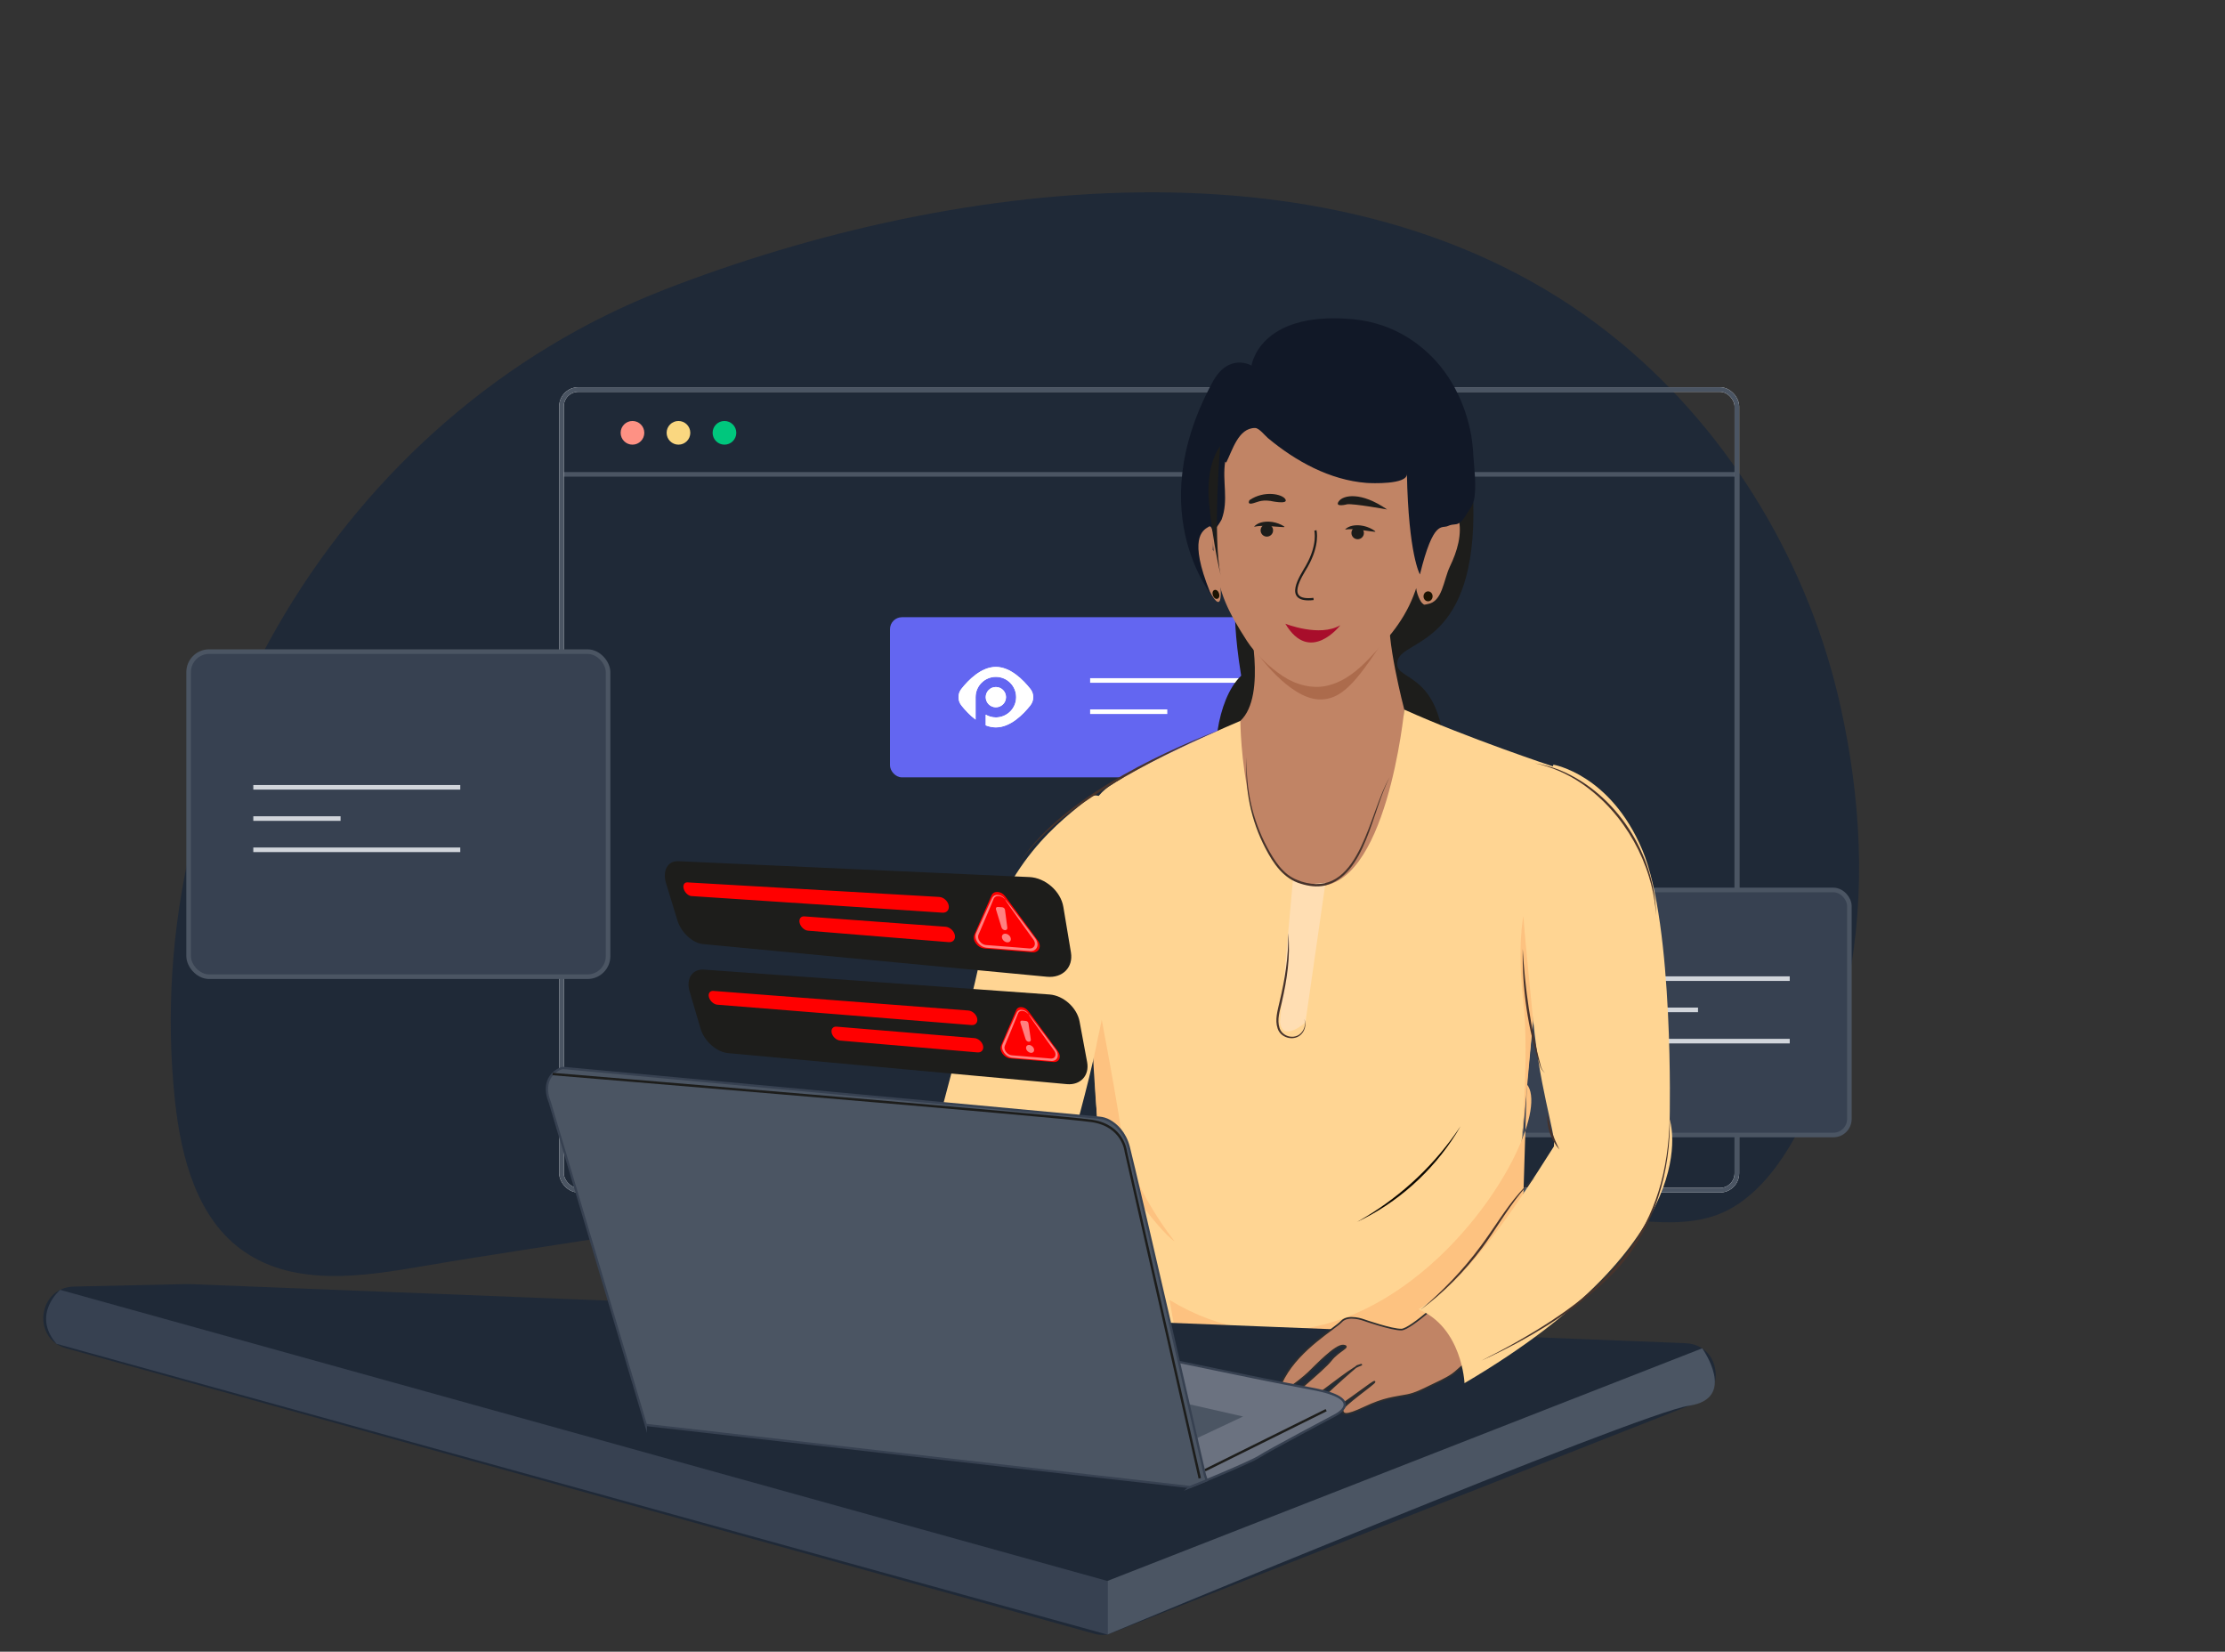 <?xml version="1.0" encoding="UTF-8"?><svg id="a" xmlns="http://www.w3.org/2000/svg" viewBox="0 0 970 720"><rect x="0" y="0" width="970" height="720" fill="#333333" stroke="none"/><g><path d="M76.34,480.38c-.04-.36-.08-.72-.12-1.08-15.62-149.14,72.84-298.33,213.16-352.94,128.26-49.92,303.68-71.19,417.26,23.09,48.55,40.3,82.32,97.51,95.86,159.01,8.62,39.18,11.1,80.22,3.21,119.74-6.39,32.03-23.77,89.96-58.05,101.69-12.09,4.14-25.27,3.02-37.99,1.86-78.05-7.14-154.35-14.67-232.65-12.57-67.8,1.82-135.49,8-202.5,18.52-30.15,4.73-60.13,9.11-90.07,14.22-25.43,4.34-55.46,9.29-78.17-6.45-20.25-14.05-27.24-40.5-29.94-65.07Z" fill="#1f2937"/><g><g><line x1="244.78" y1="206.78" x2="757.21" y2="206.78" fill="none" stroke="#4b5563" stroke-miterlimit="10" stroke-width="2"/><rect x="244.78" y="169.8" width="512.42" height="349.02" rx="7.37" ry="7.37" fill="none" stroke="#fff" stroke-miterlimit="10" stroke-width="2"/><rect x="244.78" y="169.8" width="512.42" height="349.02" rx="7.37" ry="7.37" fill="none" stroke="#4b5563" stroke-miterlimit="10" stroke-width="2"/><g><circle cx="275.73" cy="188.67" r="5.16" fill="#fe9184"/><circle cx="295.78" cy="188.67" r="5.16" fill="#fad780"/><circle cx="315.83" cy="188.67" r="5.16" fill="#00c77d"/></g></g><g><g><rect x="580.19" y="387.95" width="226.05" height="106.81" rx="6.96" ry="6.96" fill="#374151"/><rect x="580.19" y="387.95" width="226.05" height="106.81" rx="6.96" ry="6.96" fill="none" stroke="#4b5563" stroke-miterlimit="10" stroke-width="2"/></g><g><g><rect x="601.3" y="406.68" width="85.19" height="66.96" rx="9.89" ry="9.89" transform="translate(1287.79 880.33) rotate(180)" fill="#374151"/><g><path d="M632.55,435.39c0-7.41,6.03-13.44,13.44-13.44s13.44,6.03,13.44,13.44-6.03,13.44-13.44,13.44-13.44-6.03-13.44-13.44Zm3.05,0c0,5.73,4.66,10.39,10.39,10.39s10.39-4.66,10.39-10.39-4.66-10.39-10.39-10.39-10.39,4.66-10.39,10.39Z" fill="#fdfdf3"/><rect x="632.79" y="444.3" width="5.61" height="3.05" transform="translate(-129.08 580) rotate(-45)" fill="#fdfdf3"/><rect x="621.27" y="449.1" width="15.37" height="6.74" rx="2.13" ry="2.13" transform="translate(-135.73 577.26) rotate(-45)" fill="#fdfdf3"/></g></g><g><line x1="702.22" y1="426.6" x2="780.24" y2="426.6" fill="none" stroke="#d1d5db" stroke-miterlimit="10" stroke-width="2"/><line x1="702.22" y1="440.22" x2="740.26" y2="440.22" fill="none" stroke="#d1d5db" stroke-miterlimit="10" stroke-width="2"/><line x1="702.22" y1="453.84" x2="780.24" y2="453.84" fill="none" stroke="#d1d5db" stroke-miterlimit="10" stroke-width="2"/></g></g></g><g><g><rect x="82.23" y="284.05" width="182.86" height="141.71" rx="8.95" ry="8.95" fill="#374151"/><rect x="82.23" y="284.05" width="182.86" height="141.71" rx="8.95" ry="8.95" fill="none" stroke="#4b5563" stroke-miterlimit="10" stroke-width="2"/></g><g><line x1="110.43" y1="343.2" x2="200.66" y2="343.2" fill="none" stroke="#d1d5db" stroke-miterlimit="10" stroke-width="2"/><line x1="110.43" y1="370.44" x2="200.66" y2="370.44" fill="none" stroke="#d1d5db" stroke-miterlimit="10" stroke-width="2"/><line x1="110.43" y1="356.82" x2="148.47" y2="356.82" fill="none" stroke="#d1d5db" stroke-miterlimit="10" stroke-width="2"/></g></g><g><rect x="388" y="269.05" width="217.97" height="69.81" rx="5.21" ry="5.21" fill="#6366f1"/><g><line x1="475.25" y1="296.63" x2="581.43" y2="296.63" fill="none" stroke="#fff" stroke-miterlimit="10" stroke-width="2"/><line x1="475.25" y1="310.24" x2="508.89" y2="310.24" fill="none" stroke="#fff" stroke-miterlimit="10" stroke-width="2"/></g><g><circle cx="434.15" cy="303.9" r="4.42" fill="#fff"/><path d="M449.19,300.31c-3.08-3.9-8.67-9.59-15.04-9.59s-11.96,5.69-15.04,9.59c-1.66,2.1-1.66,5.07,0,7.18,1.52,1.93,3.66,4.29,6.2,6.19v-9.79h0c0-4.88,3.96-8.84,8.84-8.84s8.84,3.96,8.84,8.84-3.96,8.84-8.84,8.84c-1.61,0-3.12-.44-4.42-1.19v4.65c1.41,.55,2.89,.88,4.42,.88,6.37,0,11.96-5.69,15.04-9.59,1.66-2.1,1.66-5.07,0-7.18Z" fill="#fff"/></g></g><g><polygon points="640.74 456 662.24 464.95 656.21 468.26 664.14 476.4 658.82 481.48 651.09 472.67 646.77 478.08 640.74 456" fill="#faefeb"/><polygon points="640.82 455.92 662.26 465.02 656.22 468.29 664.09 476.48 658.74 481.52 651.07 472.67 646.71 478.04 640.82 455.92" fill="none" stroke="#4f3b32" stroke-miterlimit="10" stroke-width=".61"/></g></g></g><path d="M538.38,266.13s-.28,10.23,2.71,28.42c-11.07,10.48-13.22,37.74-8.96,43.65,7.55,10.45,15.55,21.45,15.55,21.45l36.62-5.59s49.45-8.71,44.41-35.54c-5.04-26.84-22.11-21.82-19.31-30.89,2.81-9.07,34.48-6.46,32.9-68.69" fill="#1d1d1b"/><path d="M544.11,268.38s8.54,34.84-3.37,45.85c-11.91,11.01,5.75,64.17,11.42,69.07,5.67,4.91,29.43,24.58,44.03-3.92,14.6-28.5,16.01-70.07,16.01-70.07,0,0-8.45-32.14-6.19-43.05,2.26-10.91-61.9,2.11-61.9,2.11Z" fill="#c18465"/><path d="M474.65,414.76s.91,16.85,2.4,49.76,3.06,51.82,8.14,66.77-1.69,80.6-1.69,80.6c0,0,120.14,18.64,177.03,4.82,0,0-4.39-49.01,5.1-144.08,9.11-91.27,11.81-138.4,11.81-138.4,0,0-38.12-12.64-65.23-24.91,0,0-7.67,79.9-39.41,76.84-31.74-3.06-32.06-71.92-32.06-71.92,0,0-40.93,17.3-57.4,28.68-16.48,11.38-14.58,46.45-8.69,71.84Z" fill="#ffd593"/><path d="M665.63,472.63c15.61,18.98-64.33,149.18-155.77,94.05l4.38,24.42,50.75,11.83,97.87-40.67,2.76-89.63Z" fill="#fdc280"/><g><path d="M734.8,585.51l-652.09-25.76c-.44-.02-.87-.02-1.31-.01l-49.1,1.08c-15.68,.34-18.61,22.48-3.56,26.89l448.21,124.43c1.89,.55,3.87,.69,5.82,.41l253.44-99.74c16.52-2.39,15.26-26.63-1.42-27.29Z" fill="#1f2937"/><path d="M482.78,712.54v-23.39s259.31-101.4,259.31-101.4c0,0,15.69,21.92-5.87,25.04-21.57,3.12-253.44,99.74-253.44,99.74Z" fill="#4b5563"/><path d="M482.78,689.16L26.22,562.26s-12.64,10.72-1.6,23.52l458.16,126.76v-23.39Z" fill="#374151"/></g><path d="M548.1,284.78s13.75,19.44,26.72,20.1c11.5,.58,18.25-10.82,30.7-29.02,0,0-27.27,29.41-57.42,8.92Z" fill="#995334" opacity=".5"/><path d="M529.85,209.33c-1.77,11.4-1.89,23.05-.35,34.48,2.05,15.21,5.78,22.59,14.06,35.51,3.67,5.72,10.04,11.67,15.71,15.42s12.78,5.7,19.39,4.14c7.53-1.78,13.28-6.63,18.61-12.23,9.54-10.01,16.49-18.34,20.55-31.56-1.37,.74,.97,6.73,2.13,7.77s.82,.73,2.35,.48c6.66-1.06,6.89-10.34,9.81-16.42,3.15-6.58,5.46-14.05,3.71-21.13-.36-1.47-.92-2.94-1.95-4.06-2.43-2.62-.53,1-3.56,2.9-3.03,1.89-5.01,5.04-6.89,8.08,7.9-5.9,10.49-13.49,11.26-23.32,.77-9.83-2.9-19.93-9.79-26.98-5.91-6.05-13.82-9.74-21.84-12.45-10.41-3.52-21.39-5.6-32.38-5.27-7.51,.23-15.33,1.74-21.19,6.45-4.87,3.92-7.9,9.64-10.57,15.3-3.6,7.65-7.76,14.52-9.06,22.88Z" fill="#c18465"/><g><path d="M546.69,229.62c1.62-1.91,4.41-2.34,6.77-2.21,1.82,.1,3.56,.6,5.18,1.38,1.81,1,1.85,1.07-.25,.92-3.95-.19-7.77-.91-11.7-.09h0Z" fill="#1d1d1b"/><circle cx="552.29" cy="231.2" r="2.72" fill="#1d1d1b"/></g><g><path d="M586.35,230.85c1.73-1.8,4.54-2.06,6.89-1.79,1.81,.21,3.52,.82,5.08,1.7,1.75,1.11,1.78,1.18-.31,.9-3.93-.43-7.7-1.39-11.67-.82h0Z" fill="#1d1d1b"/><circle cx="591.88" cy="232.34" r="2.72" fill="#1d1d1b"/></g><path d="M587.29,219.83s-5.61,1.52-3.67-1.27,9.75-4.34,21.1,3.53c0,0-14.66-2.67-17.43-2.26Z" fill="#1d1d1b"/><path d="M553.78,218.34s7.85,1.75,6.64-.62-9.31-4.08-15.69,.29c0,0-1.14,1.9,.99,1.5s3.79-1.77,8.06-1.16Z" fill="#1d1d1b"/><path d="M573.45,231.22s1.63,6.1-3.71,15.53c-2.31,4.08-10.58,15.9,2.9,14.34" fill="none" stroke="#1d1d1b" stroke-miterlimit="10" stroke-width=".97"/><path d="M560.35,271.89s14.95,5.99,23.97,.65c0,0-13.29,17.38-23.97-.65Z" fill="#a80e2b"/><path d="M474.07,412.16s2.41,53.51,4.08,73.15,28.06,52.39,33.91,55.78c0,0-20.03-24.86-23.28-48.01-3.25-23.15-14.71-80.92-14.71-80.92Z" fill="#fdc280"/><path d="M480.98,348.51c-1.32-1.99-4.11-2.35-5.96-.83-11.97,9.78-38.42,27.86-48.73,74.99-12.04,55.03-44.95,141.12-15.96,165.63,28.99,24.52,72.38,52.72,72.38,52.72,0,0-1.17-29.69,31.54-20.89l-64.18-63.1s21.25-68.96,27.79-100.68c.28-1.38,.54-2.69,.77-3.92,0,0,18.46-79.53,2.36-103.91Z" fill="#ffd593"/><path d="M530.1,261.97s-33.29-36.84-1.49-95.39c7.12-13.1,16.99-7.21,16.99-7.21,0,0,3.24-23.54,43.12-20.32,2.97,.24,5.93,.69,8.84,1.37,14.86,3.48,27.39,13.11,35.21,26.13,3.85,6.41,6.56,13.49,8.14,20.79,.8,3.71,1.17,7.39,1.4,11.14,.34,5.55,1.11,10.83,.69,16.43-.1,1.36-.25,2.73-.69,4.03-.51,1.5-1.4,2.83-2.28,4.14-1.35,2.02-2.9,5.21-5.37,5.46-1.24,.12-2.28,.2-3.44,.76-2.62,1.25-6.23-3.12-12.2,21.11,0,0-4.97-8.52-5.67-43.77,.09,4.65-15.42,4.04-17.66,3.87-15.97-1.26-30.79-9.44-42.9-19.51-1.26-1.05-3.87-4.4-5.58-4.43-7.39-.1-9.97,9.92-12.66,15.11-.19-.1-.21-.34-.42-.45-1.38,8.54,1.61,16.77-1.57,25.25-.12,.33-4.18,7.29-4.9,4.58" fill="#111827"/><path d="M528.51,242.44s1.39-14.59-1.58-12.84-8.64,5.37,.47,28.23c0,0,5.87,11.93,4.65-2.76s-3.34-15.35-3.34-15.35" fill="#c18465"/><path d="M532.16,250.78s-3.38-13.89-5.06-31.31c-1.68-17.42,4.83-24.93,4.83-24.93,0,0-3.31,39.41,.23,56.24Z" fill="#1d1d1b"/><path d="M653.09,587.15c13.01-4.31-21.59-23.08-21.59-23.08,0,0-16.35,15.38-20.52,15.51-4.17,.13-16.24-4.09-16.24-4.09,0,0-6.91-2.67-9.93,.56s-17.95,11.63-25.01,24.48c-7.05,12.85,7.51,.85,10.62-2.1,3.11-2.95,11.91-12.35,15.29-11.89,3.39,.46-2.27,2.23-5.5,6.46-3.24,4.23-19.85,17.37-20.55,19.28s.21,5.61,6.95,1.29,22.04-16.79,25.48-18.1c3.43-1.31-.46-.01-.46-.01,0,0-19.65,16.7-19.72,19.36s-.33,5.5,7.79,.76c8.12-4.74,19.3-13.89,19.56-13.24s-14.34,10.63-14.02,12.38,1.02,2.88,9.68-1.21c8.65-4.08,12.79-4.24,18.61-5.37,3.45-.67,6.78-2.38,9.91-3.91s6.78-3.08,9.73-5.11c1.83-1.26,3.27-2.98,5.09-4.25,1.19-.82,2.31-1.72,3.53-2.5,3.51-2.24,7.38-3.92,11.32-5.23Z" fill="#c18465" stroke="#2e2e2e" stroke-linecap="round" stroke-linejoin="round" stroke-width=".71"/><g><path d="M518.79,648.23s26.36-10.73,30.38-13.39c4.02-2.65,32.47-17.68,32.47-17.68,0,0,15.4-7.18-10.08-11.86-28.05-5.22-90.19-18.52-90.19-18.52,0,0-19.98,8.54-29.65,15.78s-28.55,18.97-28.55,18.97l95.63,26.69Z" fill="#6b7280" stroke="#374151" stroke-miterlimit="10"/><line x1="525.31" y1="640.9" x2="578.15" y2="614.7" fill="#fff" stroke="#1d1d1b" stroke-miterlimit="10" stroke-width="1.05"/><polygon points="519.33 628.1 541.93 617.47 510.34 610.29 509.87 627.85 513.94 630.52 519.33 628.1" fill="#4b5563"/><path d="M281.56,621.15l-41.93-140.86s-4.45-9.46,3.94-14.11c1.29-.72,2.12-.64,2.12-.64l233.59,21.69c1.51,.14,2.97,.57,4.3,1.3,3.04,1.66,6.85,5.17,8.48,11.41,3.09,11.81,33.19,142.87,33.19,142.87l.81,2.47-7.27,2.94-237.23-27.08Z" fill="#4b5563" stroke="#374151" stroke-miterlimit="10"/><path d="M523.04,644.4l-32.25-142.45s-1.05-11.14-14.61-13.29c-13.57-2.15-235.25-20.47-235.25-20.47" fill="none" stroke="#1d1d1b" stroke-miterlimit="10" stroke-width="1.05"/></g><path d="M677.24,333.34s24.8,4.1,38.72,37.1c13.93,33,11.94,117.5,11.94,117.5,0,0,17.94,51.81-89.44,114.99,0,0-1.02-24.25-20.08-32.18,20.97-12.69,40.11-40.97,59.05-71.01,.88-6.24-6.79-25.21-9.66-61.85,0,0-14.58-42.91,9.46-104.55Z" fill="#ffd593"/><path d="M570.73,385.46l7.12-.65-8.76,60.95s-10.1,8.87-11.05-.3l5.65-62.07,7.04,2.07Z" fill="#ffdeb3"/><ellipse cx="622.58" cy="259.95" rx="2.17" ry="1.98" transform="translate(345.77 875.22) rotate(-88.44)" fill="#1c1302"/><ellipse cx="530.1" cy="259.07" rx="1.39" ry="2.02" transform="translate(-55.53 187.23) rotate(-19.05)" fill="#1c1302"/><g><path d="M317.46,459.08l147.64,13.51c5.93,.54,9.92-3.76,8.84-9.6l-3.29-17.69c-1.12-6.03-7.03-11.36-13.09-11.79l-150.59-10.84c-5.14-.37-7.97,3.9-6.34,9.46l4.8,16.32c1.59,5.4,6.99,10.17,12.03,10.63Z" fill="#1d1d1b"/><g><path d="M448.35,440.78l12.87,17.49c1.69,2.3,.62,4.87-1.93,4.67-5.36-.44-13.34-1.11-18.83-1.57-2.71-.23-5-3.33-4.07-5.52l6.63-15.55c.82-1.91,3.74-1.65,5.32,.49Z" fill="red"/><g opacity=".5"><path d="M448.33,441.99s-.09-.27-.48-.68c-.38-.39-1.11-.95-2.11-1.11-.49-.08-1.03-.05-1.51,.18-.48,.21-.87,.7-1.08,1.23-.47,1.02-1,2.18-1.58,3.46-1.14,2.57-2.48,5.6-3.96,8.94-.18,.42-.37,.84-.55,1.27-.21,.49-.27,1.1-.16,1.73,.22,1.26,1.16,2.61,2.45,3.39,.64,.39,1.35,.62,2.01,.68,.57,.05,1.15,.1,1.74,.15,1.17,.1,2.36,.2,3.56,.3,2.41,.2,4.77,.39,7.05,.57,1.14,.09,2.27,.18,3.37,.27,.28,.02,.55,.04,.82,.06l.41,.03h.47c.61-.03,1.16-.24,1.56-.58,.82-.69,1.04-1.9,.64-3.06-.1-.29-.24-.57-.39-.85l-.26-.39-.25-.33c-.33-.44-.65-.87-.97-1.29-1.27-1.69-2.45-3.26-3.54-4.71-2.18-2.88-3.96-5.21-5.21-6.81-1.25-1.6-1.97-2.47-2.03-2.44s.55,.97,1.7,2.62c1.15,1.66,2.83,4.03,4.93,6.96,1.05,1.46,2.2,3.05,3.43,4.76,.31,.43,.62,.86,.94,1.3l.24,.33,.19,.29c.11,.2,.2,.4,.27,.61,.27,.83,.09,1.69-.49,2.17-.29,.24-.67,.38-1.11,.4h-.33s-.41-.04-.41-.04c-.27-.02-.55-.05-.82-.07-1.1-.1-2.23-.19-3.38-.29-2.29-.19-4.65-.39-7.06-.59-1.2-.1-2.39-.2-3.56-.29-.58-.05-1.16-.09-1.74-.14-.49-.04-.98-.2-1.43-.47-.91-.54-1.6-1.51-1.76-2.41-.08-.45-.05-.88,.1-1.25,.18-.43,.36-.86,.53-1.28,1.4-3.39,2.67-6.47,3.74-9.08,.52-1.31,1-2.5,1.42-3.55,.19-.53,.44-.88,.83-1.11,.38-.21,.82-.27,1.24-.23,.84,.07,1.52,.5,1.91,.82,.4,.33,.57,.56,.61,.54Z" fill="#fff"/></g><path d="M448.36,446.08l1.03,7.05c.08,.57-.28,1-.85,.99h0c-.6,0-1.23-.5-1.42-1.11l-2.28-7.17c-.17-.55,.15-.99,.7-.94l1.74,.15c.52,.04,1.02,.51,1.09,1.03Z" fill="#fff" opacity=".5"/><path d="M447.55,457.65c.49,.92,1.56,1.48,2.4,1.25s1.13-1.16,.64-2.08c-.49-.92-1.56-1.48-2.4-1.25-.84,.23-1.12,1.16-.64,2.08Z" fill="#fff" opacity=".5"/></g><path d="M312.72,437.96l110.84,8.88c1.72,.14,2.82-1.17,2.44-2.92h0c-.38-1.75-2.1-3.29-3.82-3.42l-111.19-8.55c-1.53-.12-2.38,1.14-1.91,2.79h0c.48,1.65,2.11,3.09,3.63,3.22Z" fill="red"/><path d="M366.28,453.6l59.87,5.16c1.71,.15,2.8-1.13,2.43-2.85h0c-.37-1.72-2.08-3.25-3.79-3.39l-60.07-4.99c-1.6-.13-2.56,1.13-2.13,2.79h0c.43,1.66,2.08,3.14,3.68,3.27Z" fill="red"/></g><g><path d="M306.5,411.55l149.96,14.23c6.77,.64,11.51-4.1,10.42-10.62l-3.31-19.84c-1.13-6.8-7.85-12.69-14.8-13l-153.08-6.91c-4.63-.21-6.99,4.16-5.31,9.65l4.92,16.09c1.62,5.31,6.63,9.96,11.19,10.4Z" fill="#1d1d1b"/><g><path d="M438.22,390.71l14.19,19.24c1.87,2.54,.59,5.39-2.29,5.17-6.03-.47-14.92-1.18-20.97-1.67-2.97-.24-5.43-3.6-4.39-5.98l7.52-17.19c.94-2.14,4.21-1.92,5.93,.42Z" fill="red"/><g opacity=".5"><path d="M438.17,392.05s-.1-.3-.53-.75c-.42-.43-1.23-1.03-2.34-1.19-.54-.07-1.15-.03-1.69,.23-.54,.24-.98,.8-1.23,1.39-.53,1.14-1.14,2.44-1.8,3.85-1.3,2.85-2.82,6.2-4.48,9.87-.2,.46-.41,.92-.62,1.39-.24,.54-.31,1.2-.19,1.89,.23,1.37,1.24,2.83,2.64,3.67,.69,.42,1.47,.67,2.2,.73,.63,.05,1.27,.1,1.91,.15,1.29,.1,2.6,.21,3.93,.31,2.67,.21,5.3,.41,7.86,.61,1.28,.1,2.54,.19,3.79,.28,.31,.02,.62,.05,.93,.07l.46,.03h.53c.69-.03,1.32-.26,1.78-.65,.94-.77,1.23-2.11,.8-3.39-.1-.32-.25-.63-.42-.93l-.29-.44-.27-.37c-.36-.48-.72-.96-1.07-1.42-1.4-1.86-2.71-3.6-3.91-5.19-2.4-3.17-4.36-5.73-5.74-7.48-1.38-1.76-2.17-2.71-2.24-2.67s.6,1.06,1.86,2.88c1.26,1.82,3.11,4.43,5.42,7.65,1.16,1.61,2.43,3.36,3.78,5.24,.34,.47,.69,.95,1.04,1.43l.26,.36,.21,.32c.12,.22,.22,.44,.29,.67,.29,.91,.07,1.87-.61,2.41-.33,.27-.77,.42-1.26,.45h-.38s-.46-.04-.46-.04c-.31-.03-.62-.05-.93-.08-1.24-.1-2.51-.2-3.79-.31-2.56-.2-5.19-.41-7.87-.62-1.33-.1-2.64-.2-3.93-.3-.64-.05-1.28-.1-1.91-.14-.54-.04-1.07-.21-1.56-.51-.99-.58-1.74-1.64-1.9-2.61-.09-.49-.05-.96,.13-1.36,.2-.47,.4-.94,.6-1.4,1.58-3.73,3.03-7.12,4.26-10.01,.6-1.46,1.15-2.78,1.63-3.96,.22-.59,.51-.99,.95-1.24,.43-.24,.92-.32,1.39-.29,.94,.06,1.69,.52,2.12,.87,.44,.36,.63,.61,.68,.58Z" fill="#fff"/></g><path d="M438.13,396.6l1.02,7.78c.08,.63-.33,1.1-.97,1.1h0c-.67,0-1.36-.53-1.56-1.2l-2.42-7.87c-.18-.6,.19-1.09,.79-1.05l1.94,.13c.58,.04,1.13,.55,1.2,1.12Z" fill="#fff" opacity=".5"/><path d="M437.03,409.36c.53,1,1.71,1.61,2.65,1.36s1.28-1.28,.76-2.29c-.53-1.01-1.72-1.62-2.66-1.36-.94,.26-1.27,1.28-.74,2.29Z" fill="#fff" opacity=".5"/></g><path d="M301.48,390.61l109.45,7.24c1.85,.12,3.04-1.32,2.65-3.21h0c-.39-1.9-2.24-3.54-4.09-3.65l-109.79-6.35c-1.38-.08-2.11,1.2-1.62,2.84h0c.49,1.64,2.02,3.05,3.4,3.14Z" fill="red"/><path d="M352.27,405.7l61.36,5c1.83,.15,3.03-1.24,2.64-3.09h0c-.39-1.86-2.21-3.49-4.05-3.63l-61.57-4.52c-1.57-.12-2.48,1.2-2.03,2.91h0c.45,1.71,2.09,3.21,3.65,3.33Z" fill="red"/></g><path d="M664.14,399.34s-2.82,13.12-.05,36.95c2.77,23.84-1.22,69.02-1.22,69.02l5.5-60.79s-3.85-38.14-4.23-45.19Z" fill="#fdc280"/><path d="M543.56,330.35c-.54,13.47,2.49,27.08,8.85,38.97,3.1,5.73,6.88,11.93,13.26,14.31,0,0,1.87,.69,1.87,.69l1.92,.52c23.73,5.39,27.52-31.43,36.43-46.09-7.64,14.04-10.5,42.94-28.41,47.29-3.41,.74-6.97,.24-10.25-.77-7.64-2.17-12.14-8.86-15.59-15.54-6.28-12.03-9.14-25.85-8.09-39.37h0Z" fill="#47332b"/><path d="M663.84,413.64c.99,17.29,3.42,34.53,7.93,51.26,.37,1.07,.91,2.13,1.84,2.84-.99-.62-1.65-1.67-2.09-2.75-5.49-16.48-7.99-34-7.68-51.36h0Z" fill="#47332b"/><path d="M722,398.97c-1.54-22.55-13.65-44.38-32.25-57.3-6.21-4.27-13.24-7.41-20.67-8.97,3.75,.57,7.44,1.63,10.98,3.02,24.73,10.25,41.4,36.75,41.94,63.25h0Z" fill="#47332b"/><path d="M727.94,486.49c.69,23.88-6.63,48.62-22.81,66.59-12.32,13.19-27.41,23.46-43.2,32.04-5.28,2.83-10.64,5.5-16.09,7.99,5.34-2.7,10.65-5.47,15.84-8.44,40.95-23.28,65.5-48.73,66.25-98.18h0Z" fill="#47332b"/><path d="M674.57,485.37c.97,5.58,2.7,10.72,5.29,15.75-3.76-4.21-5.75-10.12-5.29-15.75h0Z" fill="#47332b"/><path d="M619.23,571.02c9.76-8.24,18.66-17.49,26.24-27.77,5.74-7.65,10.6-16.04,16.92-23.28,2.13-2.4,4.38-4.7,6.87-6.71-2.34,2.18-4.51,4.53-6.5,7.02-6.05,7.47-10.78,15.82-16.49,23.56-7.68,10.26-16.74,19.54-27.04,27.17h0Z" fill="#47332b"/><path d="M561.6,406.85c1.03,10.14-.55,20.35-2.82,30.22-.83,3.61-2.13,7.34-.98,10.94,1.06,3.59,5.77,5.14,8.77,2.86,1.96-1.45,2.86-4.26,2.05-6.67,1.03,2.35,.28,5.34-1.75,7.05-3.2,2.67-8.67,1.07-9.89-2.95-1.28-3.77,.02-7.81,.82-11.46,2.36-9.82,4-19.85,3.79-29.99h0Z" fill="#47332b"/><path d="M591.61,532.65c16.96-9.43,31.73-22.67,42.92-38.52,0,0,2.21-3.2,2.21-3.2l-1.99,3.35c-10.38,16.47-25.51,30.07-43.14,38.37h0Z" fill="#0c0801"/><path d="M532.16,317.97c-16.43,7.02-32.53,14.94-47.82,24.18-11.41,6.95-22.55,14.62-31.89,24.23-3.11,3.19-5.98,6.64-8.4,10.41,16.35-26.89,59.25-47.65,88.12-58.82h0Z" fill="#47332b"/><g><circle cx="434.15" cy="303.9" r="4.42" fill="#fff"/><path d="M449.19,300.31c-3.08-3.9-8.67-9.59-15.04-9.59s-11.96,5.69-15.04,9.59c-1.66,2.1-1.66,5.07,0,7.18,1.52,1.93,3.66,4.29,6.2,6.19v-9.79h0c0-4.88,3.96-8.84,8.84-8.84s8.84,3.96,8.84,8.84-3.96,8.84-8.84,8.84c-1.61,0-3.12-.44-4.42-1.19v4.65c1.41,.55,2.89,.88,4.42,.88,6.37,0,11.96-5.69,15.04-9.59,1.66-2.1,1.66-5.07,0-7.18Z" fill="#fff"/></g></svg>